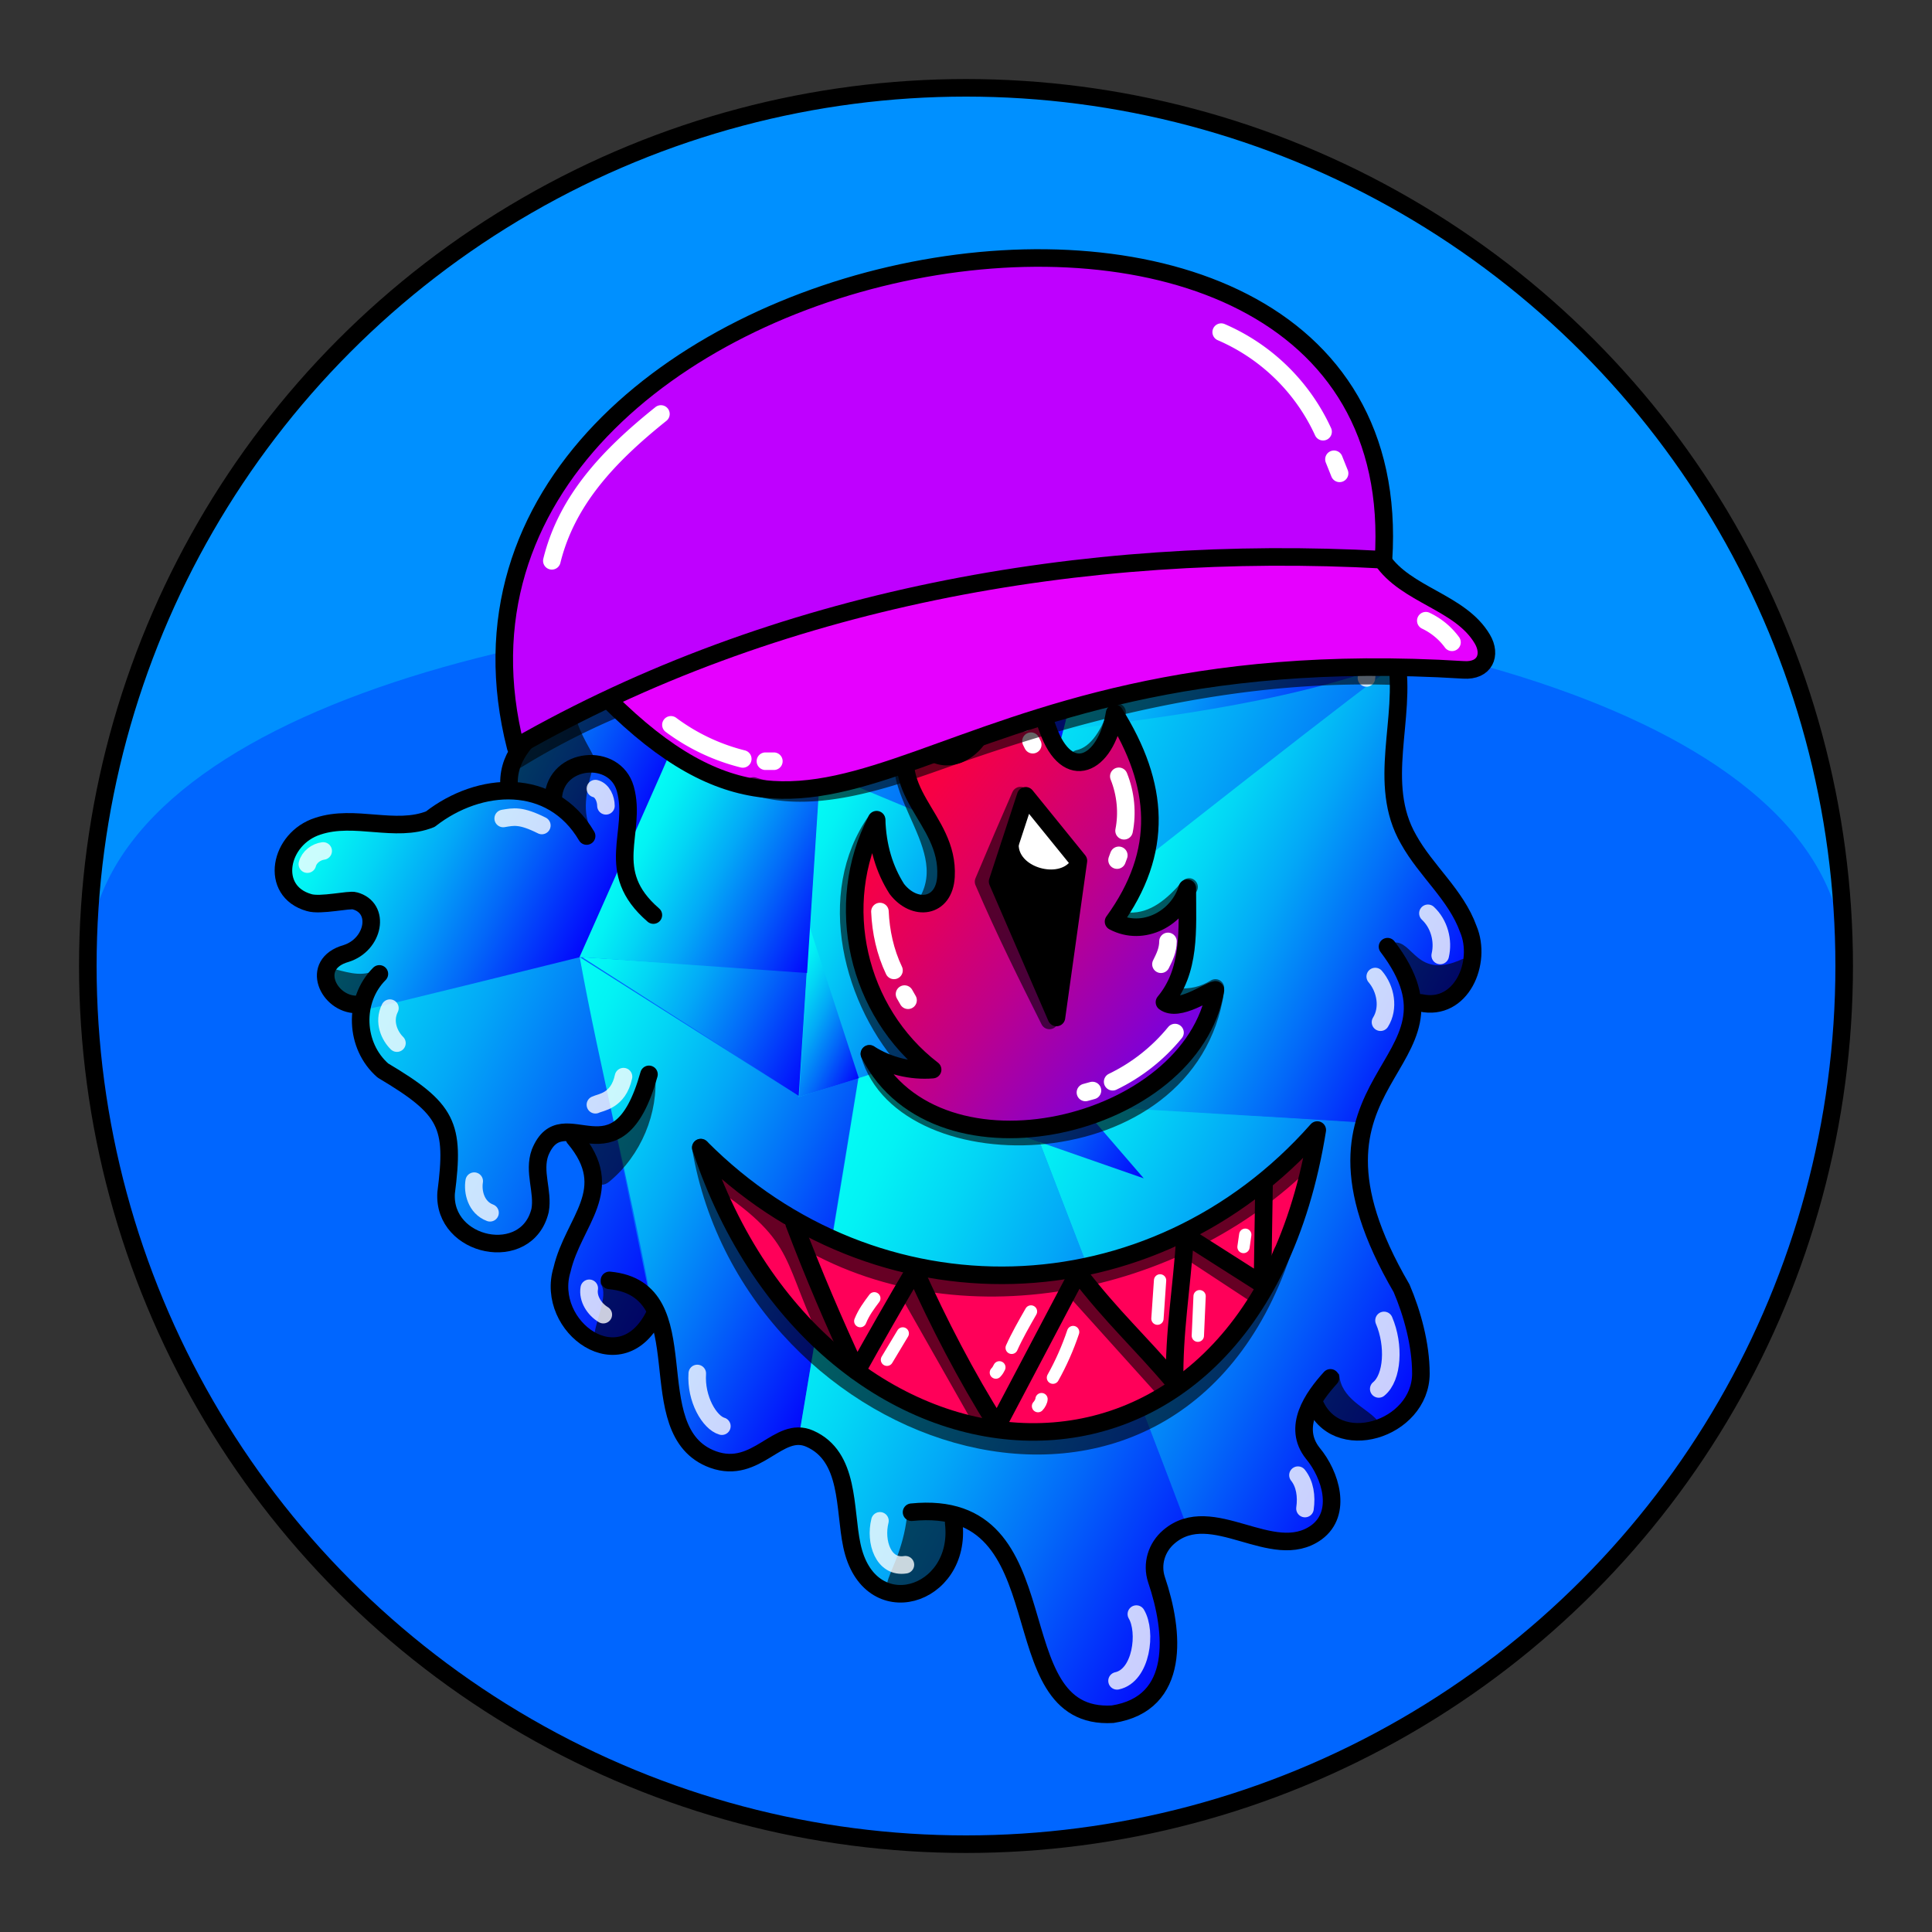 <svg version="1.1" id="Layer_1" xmlns="http://www.w3.org/2000/svg" x="0" y="0" viewBox="0 0 1100 1100" style="enable-background:new 0 0 1100 1100" xml:space="preserve" xmlns:xlink="http://www.w3.org/1999/xlink"><rect x="0" y="0" width="1100" height="1100" fill="#333333" stroke="none"/><path d="M50 550C50 274 274 50 550 50s500 224 500 500S50 826 50 550z" style="fill:#0090ff"/><path d="M1050 550c0 276-224 500-500 500S50 826 50 550s1000-276 1000 0z" style="fill:#06f"/><linearGradient id="a8" gradientUnits="userSpaceOnUse" x1="558.119" y1="436.228" x2="806.198" y2="309.187" gradientTransform="matrix(1 0 0 -1 0 1100)"><stop offset="0" style="stop-color:#03fcf4"/><stop offset=".089" style="stop-color:#03f2f4"/><stop offset=".244" style="stop-color:#03d5f5"/><stop offset=".446" style="stop-color:#03a8f7"/><stop offset=".686" style="stop-color:#0368f9"/><stop offset=".957" style="stop-color:#0318fc"/><stop offset="1" style="stop-color:#030bfc"/></linearGradient><path style="fill:url(#a8)" d="M777.5 632.2c-21 64 38 96 31 151-4 29-37 44-59 23-39 0 84 96-74 61.8l-98-255 200 19v.2z"/><linearGradient id="b4" gradientUnits="userSpaceOnUse" x1="173.214" y1="619.428" x2="438.218" y2="483.425" gradientTransform="matrix(1 0 0 -1 0 1100)"><stop offset="0" style="stop-color:#03fcf4"/><stop offset=".089" style="stop-color:#03f2f4"/><stop offset=".244" style="stop-color:#03d5f5"/><stop offset=".446" style="stop-color:#03a8f7"/><stop offset=".686" style="stop-color:#0368f9"/><stop offset=".957" style="stop-color:#0318fc"/><stop offset="1" style="stop-color:#030bfc"/></linearGradient><path style="fill:url(#b4)" d="M331 377.1c-59 101.5-46 59.7-77 80.7-27 18-93-2-93 37 6 29.8 36 8.5 48 20 16.5 28-46 23-13 56.7 10.7-1 12 9.6 12 18 0 41 56 5 46 90 6 41 63 35 53.5-7.9-12-53.5 59-31 9.6 55.8-4 34 41 54 54.5 19l-42-202.6 70.9-144.5L331 377v.1z"/><linearGradient id="c3" gradientUnits="userSpaceOnUse" x1="342.781" y1="569.57" x2="468.781" y2="505.57" gradientTransform="matrix(1 0 0 -1 0 1100)"><stop offset="0" style="stop-color:#03fcf4"/><stop offset=".089" style="stop-color:#03f2f4"/><stop offset=".244" style="stop-color:#03d5f5"/><stop offset=".446" style="stop-color:#03a8f7"/><stop offset=".686" style="stop-color:#0368f9"/><stop offset=".957" style="stop-color:#0318fc"/><stop offset="1" style="stop-color:#030bfc"/></linearGradient><path style="fill:url(#c3)" d="M331 545c2 0 123 8 129 8.3l-5 70.8-124-79.4v.3z"/><linearGradient id="d3" gradientUnits="userSpaceOnUse" x1="192.925" y1="662.852" x2="343.925" y2="585.852" gradientTransform="matrix(1 0 0 -1 0 1100)"><stop offset="0" style="stop-color:#03fcf4"/><stop offset=".089" style="stop-color:#03f2f4"/><stop offset=".244" style="stop-color:#03d5f5"/><stop offset=".446" style="stop-color:#03a8f7"/><stop offset=".686" style="stop-color:#0368f9"/><stop offset=".957" style="stop-color:#0318fc"/><stop offset="1" style="stop-color:#030bfc"/></linearGradient><path style="fill:url(#d3)" d="M333 383s39.8 16 59 24.2L330 545s-123 30.6-123 30c-9.6-3-26-12-19.7-22 10.9-17 59-39.8-12-39.8-19.7 0-16-35 1-41.8 10-4 15 11 103-20C305 426 320 398 333 382.6v.4z"/><linearGradient id="e3" gradientUnits="userSpaceOnUse" x1="286.992" y1="458.984" x2="489.992" y2="354.984" gradientTransform="matrix(1 0 0 -1 0 1100)"><stop offset="0" style="stop-color:#03fcf4"/><stop offset=".089" style="stop-color:#03f2f4"/><stop offset=".244" style="stop-color:#03d5f5"/><stop offset=".446" style="stop-color:#03a8f7"/><stop offset=".686" style="stop-color:#0368f9"/><stop offset=".957" style="stop-color:#0318fc"/><stop offset="1" style="stop-color:#030bfc"/></linearGradient><path style="fill:url(#e3)" d="M370 736.6c-12-64-28-126.5-40-191.7l125 79.3 33.5-10s-33 200-33 201C369 878 384 757 370 736.6z"/><linearGradient id="f3" gradientUnits="userSpaceOnUse" x1="439.222" y1="373.432" x2="708.222" y2="235.432" gradientTransform="matrix(1 0 0 -1 0 1100)"><stop offset="0" style="stop-color:#03fcf4"/><stop offset=".089" style="stop-color:#03f2f4"/><stop offset=".244" style="stop-color:#03d5f5"/><stop offset=".446" style="stop-color:#03a8f7"/><stop offset=".686" style="stop-color:#0368f9"/><stop offset=".957" style="stop-color:#0318fc"/><stop offset="1" style="stop-color:#030bfc"/></linearGradient><path style="fill:url(#f3)" d="M455 817.1c11.5-68 23-137 34-204.8l103 38s83.5 217 83 217c-38 12 25 108-48 107.6-50-5-29-103-86-109.9 4 32-31 59.6-51 25-12-24.5-2-61-35-72.9z"/><linearGradient id="g1" gradientUnits="userSpaceOnUse" x1="532.938" y1="679.879" x2="827.935" y2="528.88" gradientTransform="matrix(1 0 0 -1 0 1100)"><stop offset="0" style="stop-color:#03fcf4"/><stop offset=".089" style="stop-color:#03f2f4"/><stop offset=".244" style="stop-color:#03d5f5"/><stop offset=".446" style="stop-color:#03a8f7"/><stop offset=".686" style="stop-color:#0368f9"/><stop offset=".957" style="stop-color:#0318fc"/><stop offset="1" style="stop-color:#030bfc"/></linearGradient><path style="fill:url(#g1)" d="M795 370.7c7.5 30-8 63 0 93.1 9 34 71 72 29.9 108-18 0-17-9-46 67.3l-200.8-12.3-28-255.8h244.8l.1-.3z"/><linearGradient id="h1" gradientUnits="userSpaceOnUse" x1="638.618" y1="629.254" x2="830.554" y2="531.286" gradientTransform="matrix(1 0 0 -1 0 1100)"><stop offset="0" style="stop-color:#03fcf4"/><stop offset=".089" style="stop-color:#03f2f4"/><stop offset=".244" style="stop-color:#03d5f5"/><stop offset=".446" style="stop-color:#03a8f7"/><stop offset=".686" style="stop-color:#0368f9"/><stop offset=".957" style="stop-color:#0318fc"/><stop offset="1" style="stop-color:#030bfc"/></linearGradient><path style="fill:url(#h1)" d="M774 639c-53.5-3.5-104-6-159-9.6l-39.9-44.1 29-8.4 24.5-69.5s164-129.5 165.5-128c-13 153 35 82 43 169.7 3 32-32 17-35 33.1C797 601.5 788 620 774 638.8v.2z"/><linearGradient id="i1" gradientUnits="userSpaceOnUse" x1="614.019" y1="789.038" x2="783.019" y2="703.038" gradientTransform="matrix(1 0 0 -1 0 1100)"><stop offset="0" style="stop-color:#03fcf4"/><stop offset=".089" style="stop-color:#03f2f4"/><stop offset=".244" style="stop-color:#03d5f5"/><stop offset=".446" style="stop-color:#03a8f7"/><stop offset=".686" style="stop-color:#0368f9"/><stop offset=".957" style="stop-color:#0318fc"/><stop offset="1" style="stop-color:#030bfc"/></linearGradient><path style="fill:url(#i1)" d="m642 247.4-59.5 171.4c70.9-9.6 146-17 213-42 7-26-22.5-44-43-50C809 236 695 243 642 247v.4z"/><linearGradient id="j1" gradientUnits="userSpaceOnUse" x1="442.133" y1="833.26" x2="643.133" y2="730.26" gradientTransform="matrix(1 0 0 -1 0 1100)"><stop offset="0" style="stop-color:#03fcf4"/><stop offset=".089" style="stop-color:#03f2f4"/><stop offset=".244" style="stop-color:#03d5f5"/><stop offset=".446" style="stop-color:#03a8f7"/><stop offset=".686" style="stop-color:#0368f9"/><stop offset=".957" style="stop-color:#0318fc"/><stop offset="1" style="stop-color:#030bfc"/></linearGradient><path style="fill:url(#j1)" d="M449.9 240c10 4 22 4 33 1.1 14-4 25-15 36.5-24 11-9 25-17 39-17s27 9 38 17c16 12 32.5 25 52 32.5l-58 224.1L449.9 240z"/><linearGradient id="k" gradientUnits="userSpaceOnUse" x1="357.104" y1="807.111" x2="658.067" y2="653.13" gradientTransform="matrix(1 0 0 -1 0 1100)"><stop offset="0" style="stop-color:#03fcf4"/><stop offset=".089" style="stop-color:#03f2f4"/><stop offset=".244" style="stop-color:#03d5f5"/><stop offset=".446" style="stop-color:#03a8f7"/><stop offset=".686" style="stop-color:#0368f9"/><stop offset=".957" style="stop-color:#0318fc"/><stop offset="1" style="stop-color:#030bfc"/></linearGradient><path style="fill:url(#k)" d="M462 244c-10-2.5-21-5-32-4.5s-22 4-29 12.1-9 21-3 29.6c3 4 7 8 5 12-1.5 3.5-6 4-9.8 4-14 0-27 2-39.7 7.9-12 6-23 16-27 29-2 6-2 13-2 19.7 0 9 1 18 3 26.5l300 126.5-49-106.6L462 244z"/><linearGradient id="l" gradientUnits="userSpaceOnUse" x1="435.046" y1="589.091" x2="595.046" y2="507.091" gradientTransform="matrix(1 0 0 -1 0 1100)"><stop offset="0" style="stop-color:#03fcf4"/><stop offset=".089" style="stop-color:#03f2f4"/><stop offset=".244" style="stop-color:#03d5f5"/><stop offset=".446" style="stop-color:#03a8f7"/><stop offset=".686" style="stop-color:#0368f9"/><stop offset=".957" style="stop-color:#0318fc"/><stop offset="1" style="stop-color:#030bfc"/></linearGradient><path style="fill:url(#l)" d="M629.6 507.4c-8 23-16 47-25 70.4l-149.9 46.8 12-185.6 163 68v.4z"/><linearGradient id="m" gradientUnits="userSpaceOnUse" x1="506.773" y1="513.561" x2="653.773" y2="437.561" gradientTransform="matrix(1 0 0 -1 0 1100)"><stop offset="0" style="stop-color:#03fcf4"/><stop offset=".089" style="stop-color:#03f2f4"/><stop offset=".244" style="stop-color:#03d5f5"/><stop offset=".446" style="stop-color:#03a8f7"/><stop offset=".686" style="stop-color:#0368f9"/><stop offset=".957" style="stop-color:#0318fc"/><stop offset="1" style="stop-color:#030bfc"/></linearGradient><path style="fill:url(#m)" d="M578 586.2c-31 9-58 17-89.8 27.9l163 56.8L578 586v.2z"/><linearGradient id="n" gradientUnits="userSpaceOnUse" x1="441.998" y1="531.996" x2="496.998" y2="503.996" gradientTransform="matrix(1 0 0 -1 0 1100)"><stop offset="0" style="stop-color:#03fcf4"/><stop offset=".089" style="stop-color:#03f2f4"/><stop offset=".244" style="stop-color:#03d5f5"/><stop offset=".446" style="stop-color:#03a8f7"/><stop offset=".686" style="stop-color:#0368f9"/><stop offset=".957" style="stop-color:#0318fc"/><stop offset="1" style="stop-color:#030bfc"/></linearGradient><path style="fill:url(#n)" d="M461 527.8c-2 34-4 65-6 96.7l34-10.6-28-86.1z"/><linearGradient id="o" gradientUnits="userSpaceOnUse" x1="359.947" y1="627.897" x2="470.947" y2="570.897" gradientTransform="matrix(1 0 0 -1 0 1100)"><stop offset="0" style="stop-color:#03fcf4"/><stop offset=".089" style="stop-color:#03f2f4"/><stop offset=".244" style="stop-color:#03d5f5"/><stop offset=".446" style="stop-color:#03a8f7"/><stop offset=".686" style="stop-color:#0368f9"/><stop offset=".957" style="stop-color:#0318fc"/><stop offset="1" style="stop-color:#030bfc"/></linearGradient><path style="fill:url(#o)" d="M391 406.9c-21 48.5-38 86-61 138l129.5 9.1 7.5-115.1-76-32z"/><style>.st40{fill:none;stroke:#000;stroke-width:10;stroke-linecap:round;stroke-linejoin:round;stroke-miterlimit:10}.st98{opacity:.6;enable-background:new}</style><g id="Outline"><path class="st98" d="M793 537c-1 .7-1 2-.5 3 5 10 11 35 25 30 8-2 21-13 18-22.4-.5-1-2-2-3-1.5-26 12-28-11-39-9.4v.3zm-34 274.5c6 5 26 8 25-3-6-7-20.6-12-21.5-26C750 772 744 803 759 811.5zm-219.3 52s1 .5 1 .8c9 13.5-3 36-18 40-34 6-9-6-6-44 .3-5.3 22.3 2.7 23 3.2zM342 731c5 7-4 22-4 33 8 13 29.6-5 33-14.9 2-12-17-21-28-20.2-1 .1-1 1.1-1 2.1zm31-120.2c2 23-8 47-26 61.9-13 10.9-17.5-30.6-8-27.9 6 4.2 28-18.8 34-34zm-157-59.9c-8 6-17 3-25 1-11 5 4 20 13.5 16 5-4 12-9 12-15.7-.5-.2-1.5-.2-.5-1.3zM337 473c-6-10-3-23 0-34 0-1 0-2-.6-2-9-9-23 11-19.8 20.7C318 463 338 475 337 472.8v.2z"/><path class="st98" d="M326 392c-2 29 24 45 7 44-7 2-14 1-15 11-1 11-24 0-24.5-1.3C285 433 317 404.5 326 392zm103-118c-9.9-4-16-16-18-25-4-6-9.9 1-11 6-7 54 29.5 28 29 19zm293 9c16 21 29.5 12 40 20.7 3 4 1 9.6-1 14-3 9-13 9-20 4.1-14.5-5.8-22-22.2-19-38.8z"/><path class="st40" d="M347 729c53.5 5 15 86 59 102 25 9 37-19.8 55-11.9 23 10.1 19.6 40 24 60.7 9.6 46 63 29.6 58-12.8"/><path class="st40" d="M519 861c89-9 47.5 119 114.5 115 39-6 35-47 25-76.5-3-9 0-18.5 7-24.5 24.5-21 59 15.5 84-2.5 15-11 8-33-2-45-12-15 0-32 10-43"/><path class="st40" d="M790 539c53 69.8-64 71 8 194.5 6 14 11 32 11 48.5 0 32-49 47.5-61 16"/><path class="st40" d="M721 287c2 51 64 31 74 88 6 34-11.5 71 7 103 10 18 27 31.5 34 51 8 19-4 47-27 42"/><path class="st40" d="M407 290.6c-16-8-12-29.9-2-41 17-15 40.5-10 61-6 29.8 1 49-29 75-38 50-17 81 55 133 44 23-5 48-11 69 1 25 14 33 55 10 75"/><path class="st40" d="M428 278c-16 26.5-51 17.5-76 28.5-20 10.5-28 33-23 55 10 47-43 51-39 88m25 4.5c1.5-23 35-26 41-5 7 25-13 47 16 72"/><path class="st40" d="M334 476c-20-34-61-31.5-89-9.6-20 8-43-3-64 4-22 7-28 37-5 43.5 6.5 2 23-2 26-1 15 4 11 25-5 30-21 6-10 29 6 29"/><path class="st40" d="M216 554.5c-15 15-14 41 2 55 37 22 41 31 36 69.7-2 31 46 41 53.5 10 2-10.8-4-22 0-33 13-32 44 20 62-44.5"/><path class="st40" d="M327 647.9c25 29.7-.5 47-7 75-10 32.5 34 65 53 25"/><path d="M729 262.5c9 4 16 13 18 22.5m-193-68c12.5 2 24.5 8 34 16m9 9 3 3m-163 10c-5.5-.9-12 .6-15.5 4M362 319.6c-9 2-14 10.7-16 19M339 449c4 1 6 6 6 9.8M308.5 470c-12-6-16-5-22-4M175 492c1-4 5-7 9-7.5m38 89.5c-4 8 0 16 4 19.9m44 78.6c-1 6 1 15 9 18m76-77.5c-3 14-13 14.5-16 16m4.5 119.5c-5-3-9-9-8-15M397 782c-1 14.5 7 28 14 30m90 53.9c-3 12 2 27 14.5 25M636 957c14-3 17-28 11-38m96-60.1c1-7 0-14-4-19m46-49.1c8-6.5 9-25 3-39M786 582c5-8 3-19-3-26m37-12c2-8.5-.6-18-7-24m-56-169c18 6 22 30 21 35" style="opacity:.788;fill:none;stroke:#fff;stroke-width:10;stroke-linecap:round;stroke-linejoin:round;stroke-miterlimit:10;enable-background:new"/></g><style>.st114{fill:none;stroke-linecap:round;stroke-linejoin:round;stroke-miterlimit:10;opacity:.6;stroke:#000;stroke-width:10}</style><g id="Scary_Grin"><path d="M399 653.4c69 208 313 227 351-10-94 106.4-251 110.6-351 10z" style="fill:#ff0059;stroke:#000;stroke-width:10;stroke-linecap:round;stroke-linejoin:round;stroke-miterlimit:10"/><path d="M452 696.2c11 29 23 57 35.8 84.5 10.6-19 22-39 33-57.6 14 31 29 60 47 88.7l46-87.2c20 26 35 39 55 62.7-.5-29 4-53 6-84l44 28 .9-58" style="fill:none;stroke:#000;stroke-width:10;stroke-linecap:round;stroke-linejoin:round;stroke-miterlimit:10"/><path class="st114" d="M409 671.5c51 34 39.9 45 66 96m-20-63.8c90 55 216 29 289-44M517 735l42 74m54-73.5 50 55.5m14-79 36.5 24"/><path d="m660.5 729-1.5 21.8m-48 7.6c-3 9-7 18-11.5 26m-6.5 12.2c0 1-1 3-2 4m-4-53.9c-4 7-8 14-11 20.7m-7 11.1c-.5 1-1 2-2 3m-62-7.3 9-15m-24.2-7c2-5 5-9 8-13M682 760.5l1-22.5m25-28 1-7" style="stroke:#fff;stroke-width:7;fill:none;stroke-linecap:round;stroke-linejoin:round;stroke-miterlimit:10"/><path class="st114" d="M399 653.4c29 171 267 249 331 59.7"/></g><style>.st40,.st68{fill:none;stroke-width:10;stroke-linecap:round;stroke-linejoin:round;stroke-miterlimit:10;stroke:#000}.st68{opacity:.6;enable-background:new}</style><g id="flame_eye"><linearGradient id="SVGID_00000121993682064921210520000015515713131974571392_" gradientUnits="userSpaceOnUse" x1="495.753" y1="646.684" x2="696.753" y2="489.684" gradientTransform="matrix(1 0 0 -1 0 1100)"><stop offset="0" style="stop-color:#ff003b"/><stop offset=".104" style="stop-color:#f70045"/><stop offset=".279" style="stop-color:#e1005f"/><stop offset=".505" style="stop-color:#be008b"/><stop offset=".77" style="stop-color:#8d00c6"/><stop offset="1" style="stop-color:#5e00ff"/></linearGradient><path style="fill:url(#SVGID_00000121993682064921210520000015515713131974571392_);stroke:#000;stroke-width:10;stroke-linecap:round;stroke-linejoin:round;stroke-miterlimit:10" d="M499 467c-25 48-11 109 32 142-12 1-25-2-36-9 39 77 184 42 197-36.4-4 .5-21 13-29 7 15-18 13-41 13-64.9-5 17-25 28-42 19 29-40 26-78 .6-118.6-5 30-27 40-38 9-7-19.9-18-41-39-47 24 54-26 84-37 44.9-19 38 19.9 52 18 86.1-1 18-18 20-28 7-7-11-11-24-11.5-39.4v.3z"/><path d="M576 492c-9 10-3 15 0 27 7 17 14 36 24 51 6-22.5 8-46 12.5-69l-36.5-9.3v.3z"/><path d="M584 458.9c-19 22.5 3 56 28 32.6l-28-32.6z" style="fill:#fff"/><path class="st40" d="m584 453.1-16 48.8 33.5 77.4 12.5-89.2z"/><path class="st40" d="M575 481c0 17 26 25 37 14"/><path class="st68" d="M558 368c8 21 3 45-12.5 61.5m-24.5-17c-26 32.5 27 66 7 101M499 467c-29.9 42-14 104 19.5 139.7M636 405.5c-4 11-10.5 24-22 26.5m63 73c-9 10.6-19.8 20-34 19.6m49 37.9c-6.5 4-14 6-22 5"/><path class="st68" d="M495 600c19.5 69 182 66.5 197-36M581 453c-7 16-13 30-21 49 12 28 25 54 37.5 79"/><path d="M637 442c4 9.9 5 21 3 31m-3 14-1 2.7m29 46.3c0 5-2 9-4 13m8 38.9c-9.8 12-22 21.5-35.5 28m-11.5 5-4 1.1M501 519c.5 11.5 3 23 8 33.5m6 13.5 2 3.5M576 395c3 5 5 11 7 16.5m4 10.5 1 2" style="fill:none;stroke:#fff;stroke-width:10;stroke-linecap:round;stroke-linejoin:round;stroke-miterlimit:10"/></g><defs><style>.zbi-3{fill:none;stroke-linecap:round;stroke-linejoin:round;stroke-width:10px;stroke:#000}</style></defs><path d="M346.3 398.4c133.7 133.1 174-36.5 487-17 12.1.8 16-8.5 10.7-17.5-12.5-21.3-43.6-24.9-57.7-46.5-149.5-6.2-302.5 14.1-440 81Z" style="fill:#e600ff"/><path d="M293.6 425.4c147.8-84.7 322.8-116.1 494.1-106.7 18.8-290.3-568.4-184.4-494.1 106.7Z" style="fill:#bf00ff"/><path class="zbi-3" d="M293.6 425.4c147.8-84.7 322.8-116.1 494.1-106.7 18.8-290.3-568.4-184.4-494.1 106.7Z"/><path class="zbi-3" d="M346.3 398.4c133.7 133.1 174-36.5 487-17 12.1.8 16-8.5 10.7-17.5-12.5-21.3-43.6-24.9-57.3-45.5"/><path d="M348.3 404.5a417 417 0 0 0-53.9 28m134.6 15c35.3 11.7 79.6-5 113-16.8 81.2-28.8 166.2-48.7 252.5-45.7" style="opacity:.6;stroke:#000;fill:none;stroke-linecap:round;stroke-linejoin:round;stroke-width:10px"/><path d="M811.8 353.4a39.6 39.6 0 0 1 14.9 12.3m-444.7 47a115.1 115.1 0 0 0 40.9 19.4m12.9 1.3h4.8m254.7-244.3a113 113 0 0 1 58 56.7m6.2 15.7 3.2 8m-386.4-33.8c-29.2 23.4-53.5 48.7-62.1 83.6" style="stroke:#fff;fill:none;stroke-linecap:round;stroke-linejoin:round;stroke-width:10px"/><circle cx="550" cy="550" r="500" style="fill:none;stroke:#000;stroke-width:10;stroke-linecap:round;stroke-linejoin:round;stroke-miterlimit:10"/></svg>